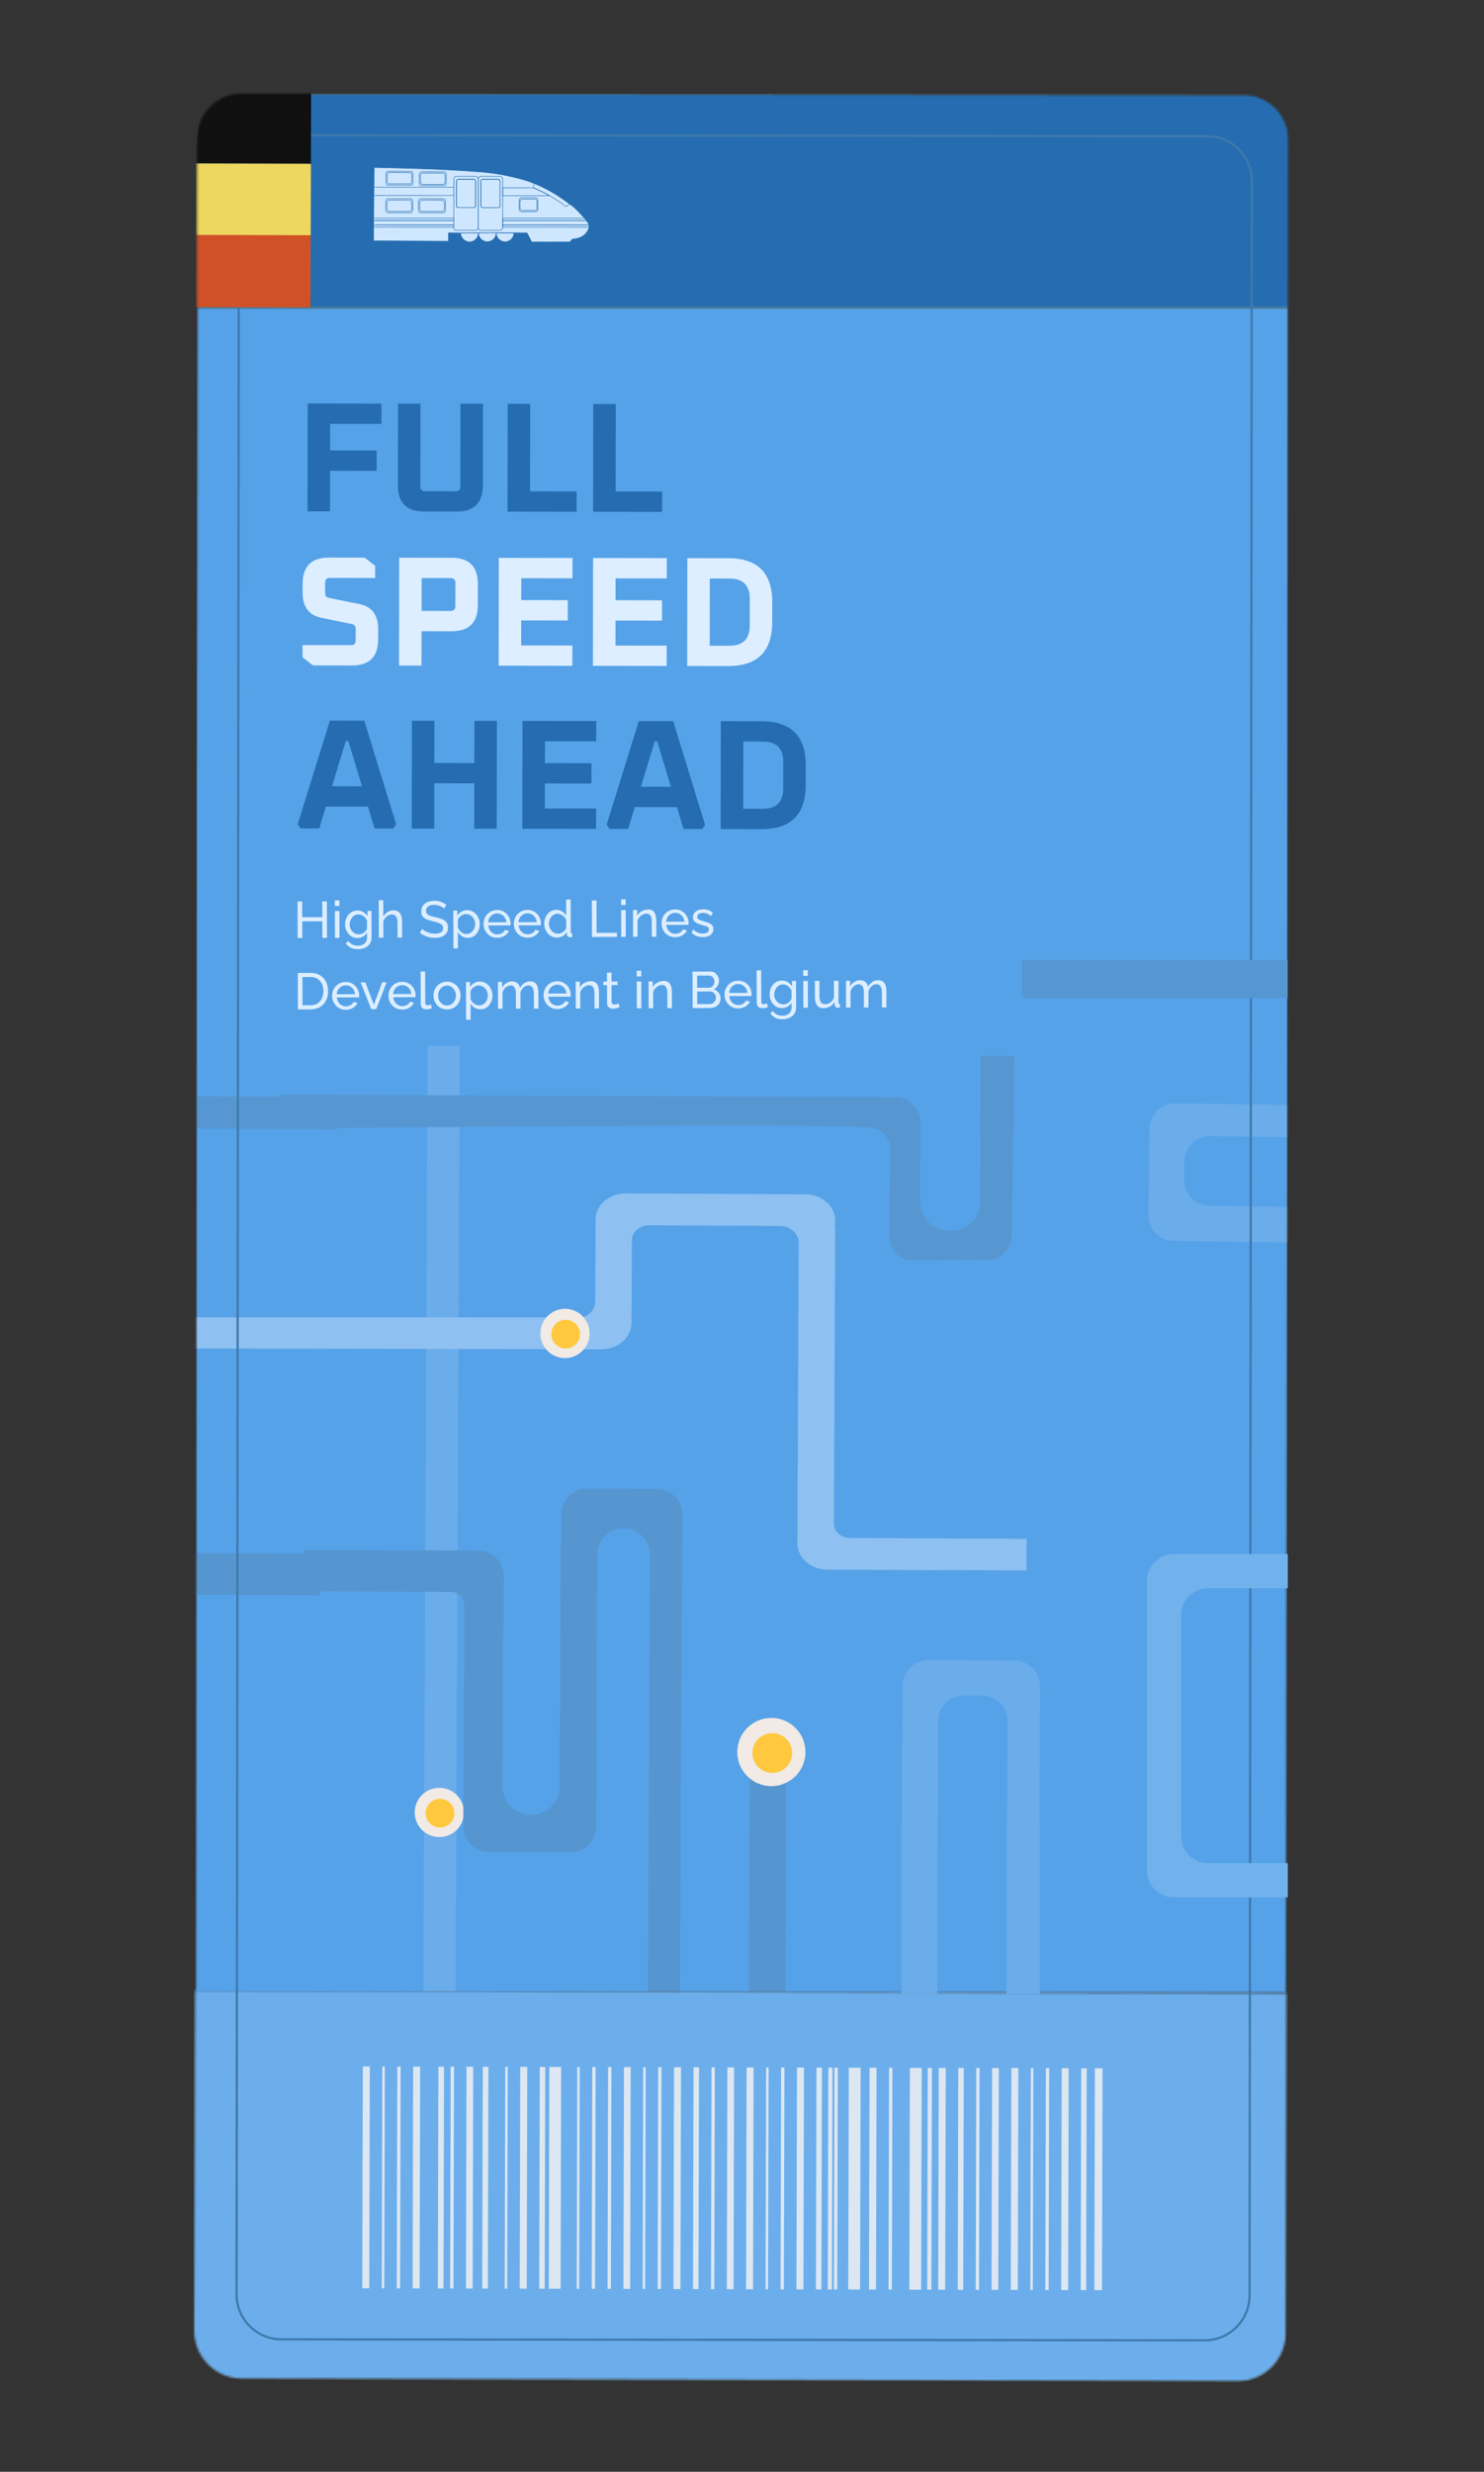 <svg width="665" height="1107" viewBox="0 0 665 1107" fill="none" xmlns="http://www.w3.org/2000/svg">
<rect x="0" y="0" width="665" height="1107" fill="#333333" stroke="none"/>
<g clip-path="url(#clip0_351_961)">
<mask id="mask0_351_961" style="mask-type:luminance" maskUnits="userSpaceOnUse" x="87" y="891" width="490" height="176">
<path d="M576.533 892.59L576.165 1045.03C576.14 1056.86 566.527 1066.42 554.693 1066.39L108.366 1065.26C96.532 1065.23 86.964 1055.62 86.999 1043.8L87.365 891.373L576.533 892.59Z" fill="white"/>
</mask>
<g mask="url(#mask0_351_961)">
<path d="M576.533 892.59L576.165 1045.03C576.14 1056.86 566.527 1066.42 554.693 1066.39L108.366 1065.26C96.532 1065.23 86.964 1055.62 86.999 1043.8L87.365 891.373L576.533 892.59Z" fill="#6CAEEC" stroke="#4B7C9B" stroke-miterlimit="10"/>
<g opacity="0.8">
<path d="M415.501 1025.46L417.369 1025.45L417.611 926.123L415.744 926.118L415.501 1025.46Z" fill="#F7F5F4"/>
<path d="M407.482 1025.45L412.782 1025.45L413.025 926.117L407.725 926.109L407.482 1025.45Z" fill="#F7F5F4"/>
<path d="M380.116 1025.36L385.416 1025.37L385.658 926.038L380.358 926.03L380.116 1025.36Z" fill="#F7F5F4"/>
<path d="M370.939 1025.34L372.807 1025.33L373.048 926.003L371.181 925.998L370.939 1025.34Z" fill="#F7F5F4"/>
<path d="M245.921 1025.02L251.221 1025.03L251.462 925.704L246.162 925.695L245.92 1025.03L245.921 1025.02Z" fill="#F7F5F4"/>
<path d="M216.09 1024.94L218.618 1024.96L218.861 925.621L216.331 925.617L216.09 1024.94Z" fill="#F7F5F4"/>
<path d="M196.207 1024.91L198.736 1024.91L198.978 925.584L196.448 925.58L196.206 1024.92L196.207 1024.91Z" fill="#F7F5F4"/>
<path d="M484.271 1025.63L486.72 1025.64L486.962 926.304L484.513 926.297L484.271 1025.63Z" fill="#F7F5F4"/>
<path d="M475.518 1025.6L478.65 1025.61L478.892 926.27L475.76 926.264L475.518 1025.6Z" fill="#F7F5F4"/>
<path d="M468.42 1025.59L469.915 1025.6L470.157 926.259L468.662 926.257L468.42 1025.59Z" fill="#F7F5F4"/>
<path d="M461.709 1025.57L462.814 1025.57L463.056 926.23L461.952 926.223L461.71 1025.56L461.709 1025.57Z" fill="#F7F5F4"/>
<path d="M452.955 1025.54L456.087 1025.54L456.329 926.206L453.198 926.199L452.955 1025.54Z" fill="#F7F5F4"/>
<path d="M444.334 1025.52L447.345 1025.53L447.587 926.192L444.576 926.186L444.334 1025.52Z" fill="#F7F5F4"/>
<path d="M437.224 1025.52L438.72 1025.52L438.962 926.181L437.467 926.178L437.224 1025.52Z" fill="#F7F5F4"/>
<path d="M429.177 1025.49L431.626 1025.5L431.868 926.163L429.419 926.156L429.177 1025.49Z" fill="#F7F5F4"/>
<path d="M420.423 1025.47L423.556 1025.47L423.798 926.13L420.666 926.123L420.424 1025.46L420.423 1025.47Z" fill="#F7F5F4"/>
<path d="M398.162 1025.4L399.657 1025.4L399.9 926.067L398.404 926.065L398.162 1025.4Z" fill="#F7F5F4"/>
<path d="M389.416 1025.38L392.548 1025.39L392.79 926.049L389.659 926.042L389.416 1025.38Z" fill="#F7F5F4"/>
<path d="M373.693 1025.35L375.189 1025.35L375.431 926.014L373.935 926.011L373.693 1025.35Z" fill="#F7F5F4"/>
<path d="M365.63 1025.34L368.079 1025.34L368.322 926.005L365.873 925.998L365.63 1025.34Z" fill="#F7F5F4"/>
<path d="M356.892 1025.31L360.025 1025.31L360.267 925.973L357.135 925.966L356.893 1025.3L356.892 1025.31Z" fill="#F7F5F4"/>
<path d="M349.779 1025.29L351.275 1025.29L351.517 925.95L350.021 925.948L349.779 1025.29Z" fill="#F7F5F4"/>
<path d="M343.076 1025.27L344.181 1025.27L344.423 925.933L343.319 925.935L343.075 1025.28L343.076 1025.27Z" fill="#F7F5F4"/>
<path d="M334.322 1025.25L337.454 1025.25L337.697 925.908L334.565 925.901L334.323 1025.24L334.322 1025.25Z" fill="#F7F5F4"/>
<path d="M325.701 1025.23L328.712 1025.23L328.954 925.894L325.943 925.888L325.701 1025.23Z" fill="#F7F5F4"/>
<path d="M318.599 1025.21L320.095 1025.21L320.337 925.873L318.842 925.871L318.599 1025.21Z" fill="#F7F5F4"/>
<path d="M310.544 1025.19L312.993 1025.19L313.236 925.855L310.787 925.849L310.544 1025.19Z" fill="#F7F5F4"/>
<path d="M301.791 1025.17L304.923 1025.18L305.165 925.842L302.034 925.835L301.791 1025.17Z" fill="#F7F5F4"/>
<path d="M294.701 1025.14L296.196 1025.15L296.439 925.81L294.943 925.807L294.701 1025.14Z" fill="#F7F5F4"/>
<path d="M287.983 1025.13L289.086 1025.14L289.329 925.792L288.225 925.794L287.983 1025.13Z" fill="#F7F5F4"/>
<path d="M279.365 1025.11L282.376 1025.12L282.618 925.778L279.607 925.772L279.365 1025.11Z" fill="#F7F5F4"/>
<path d="M272.255 1025.09L273.75 1025.09L273.993 925.746L272.498 925.744L272.255 1025.09Z" fill="#F7F5F4"/>
<path d="M265.154 1025.07L266.65 1025.07L266.892 925.737L265.396 925.735L265.154 1025.07Z" fill="#F7F5F4"/>
<path d="M258.437 1025.06L259.54 1025.07L259.783 925.729L258.679 925.722L258.437 1025.06Z" fill="#F7F5F4"/>
<path d="M241.63 1025.02L244.079 1025.03L244.322 925.692L241.873 925.686L241.63 1025.02Z" fill="#F7F5F4"/>
<path d="M232.892 1025L236.025 1025L236.267 925.66L233.135 925.653L232.893 1024.99L232.892 1025Z" fill="#F7F5F4"/>
<path d="M226.178 1024.99L227.282 1024.98L227.525 925.647L226.42 925.65L226.178 1024.99Z" fill="#F7F5F4"/>
<path d="M208.802 1024.93L211.814 1024.94L212.056 925.6L209.045 925.593L208.802 1024.93Z" fill="#F7F5F4"/>
<path d="M201.709 1024.9L203.204 1024.91L203.447 925.568L201.951 925.566L201.709 1024.9Z" fill="#F7F5F4"/>
<path d="M184.9 1024.88L188.032 1024.88L188.275 925.538L185.143 925.531L184.901 1024.87L184.9 1024.88Z" fill="#F7F5F4"/>
<path d="M177.795 1024.86L179.29 1024.86L179.532 925.524L178.037 925.522L177.795 1024.86Z" fill="#F7F5F4"/>
<path d="M171.085 1024.84L172.189 1024.84L172.431 925.507L171.326 925.509L171.084 1024.85L171.085 1024.84Z" fill="#F7F5F4"/>
<path d="M162.337 1024.81L165.47 1024.81L165.712 925.473L162.581 925.466L162.338 1024.8L162.337 1024.81Z" fill="#F7F5F4"/>
<path d="M490.391 1025.65L493.814 1025.66L494.056 926.321L490.634 926.309L490.391 1025.65Z" fill="#F7F5F4"/>
</g>
<path d="M559.938 1028.04L560.955 81.1C560.967 69.994 551.973 60.981 540.867 60.969L127.167 60.524C116.06 60.513 107.047 69.506 107.035 80.613L106.018 1027.55C106.006 1038.66 115 1047.67 126.107 1047.68L539.807 1048.13C550.913 1048.14 559.926 1039.15 559.938 1028.04Z" stroke="#3F79AC"/>
<path d="M576.533 892.59L576.165 1045.03C576.14 1056.86 566.527 1066.42 554.693 1066.39L108.366 1065.26C96.532 1065.23 86.964 1055.62 86.999 1043.8L87.365 891.373L576.533 892.59Z" stroke="#72ACDD" stroke-miterlimit="10"/>
</g>
<mask id="mask1_351_961" style="mask-type:luminance" maskUnits="userSpaceOnUse" x="87" y="41" width="491" height="852">
<path d="M577.494 62.459L576.602 892.758L87.423 892.233L88.314 61.933C88.326 50.833 97.346 41.833 108.446 41.845L557.406 42.327C568.506 42.339 577.506 51.359 577.494 62.459Z" fill="white"/>
</mask>
<g mask="url(#mask1_351_961)">
<mask id="mask2_351_961" style="mask-type:luminance" maskUnits="userSpaceOnUse" x="87" y="41" width="491" height="852">
<path d="M577.494 62.459L576.602 892.758L87.423 892.233L88.314 61.933C88.326 50.833 97.346 41.833 108.446 41.845L557.406 42.327C568.506 42.339 577.506 51.359 577.494 62.459Z" fill="white"/>
</mask>
<g mask="url(#mask2_351_961)">
<path d="M577.494 62.459L576.602 892.758L87.423 892.233L88.314 61.933C88.326 50.833 97.346 41.833 108.446 41.845L557.406 42.327C568.506 42.339 577.506 51.359 577.494 62.459Z" fill="#56A2E9"/>
<path d="M189.451 950.891L203.883 950.955L206.009 468.447L191.578 468.383L189.451 950.891Z" fill="#6BACEA"/>
<path d="M439.247 507.988L454.266 508.054L454.421 472.843L439.402 472.777L439.247 507.988Z" fill="#5697D1"/>
<path d="M82.244 505.429L151.438 505.734L151.501 491.303L82.308 490.998L82.244 505.429Z" fill="#5697D1"/>
<path d="M197.919 800.724C191.85 800.148 186.464 804.6 185.888 810.669C185.312 816.737 189.764 822.123 195.833 822.699C201.901 823.275 207.287 818.823 207.863 812.755C208.439 806.686 203.987 801.3 197.919 800.724Z" fill="#F1EAE5"/>
<path d="M197.795 805.618C194.257 805.282 191.117 807.878 190.781 811.416C190.446 814.953 193.041 818.093 196.579 818.429C200.117 818.765 203.257 816.169 203.592 812.632C203.928 809.094 201.333 805.954 197.795 805.618Z" fill="#FFC83E"/>
<path d="M422.471 703.188L422.529 688.977L380.829 688.794C376.863 688.774 373.653 685.956 373.664 682.489L374.253 549.139L373.945 549.139C374.147 548.33 374.255 547.492 374.26 546.635C374.285 540.175 368.303 534.906 360.89 534.867C359.898 534.86 358.946 534.952 358.014 535.124L358.011 534.854L280.37 534.506C273.611 534.481 267.998 538.812 267.036 544.481C266.947 545.021 266.893 545.585 266.897 546.153L266.737 582.943C266.723 586.236 264.281 589.028 260.893 590.026L80.947 589.982L80.862 603.886L269.519 604.272C270.742 604.283 271.92 604.144 273.034 603.874C278.66 602.549 282.824 598.051 282.978 592.681C282.986 592.595 282.994 592.51 282.992 592.423L283.152 555.431C283.166 551.734 286.617 548.757 290.854 548.774L349.325 549.036C354.091 549.055 357.94 552.445 357.922 556.595L357.33 691.197C357.304 697.658 363.286 702.926 370.7 702.965L422.46 703.197L422.471 703.188Z" fill="#8EC1F1"/>
<path d="M413.488 703.104L477.555 703.387L477.617 689.255L413.55 688.972L413.488 703.104Z" fill="#8EC1F1"/>
<path d="M81.189 714.175L143.445 714.449L143.528 695.779L81.272 695.505L81.189 714.175Z" fill="#5596D0"/>
<path d="M254.223 586.21C248.155 585.634 242.769 590.087 242.193 596.155C241.617 602.223 246.069 607.61 252.137 608.186C258.206 608.762 263.592 604.309 264.168 598.241C264.744 592.173 260.292 586.786 254.223 586.21Z" fill="#F1EAE5"/>
<path d="M254.1 591.096C250.562 590.76 247.422 593.355 247.086 596.893C246.75 600.431 249.346 603.571 252.884 603.907C256.421 604.242 259.561 601.647 259.897 598.109C260.233 594.572 257.637 591.431 254.1 591.096Z" fill="#FFC83E"/>
<path d="M404.447 754.983L404.094 844.038C404.094 844.038 404.097 844.106 404.094 844.144L420.058 844.205L420.346 770.748C420.371 764.393 425.539 759.268 431.894 759.294L440.05 759.317C446.405 759.342 451.529 764.519 451.504 770.874L451.225 844.331L465.707 844.387C465.707 844.387 465.704 844.319 465.707 844.281L466.061 755.216C466.086 748.862 460.952 743.693 454.597 743.668L415.996 743.519C409.641 743.494 404.472 748.629 404.447 754.983Z" fill="#6BACEA"/>
<path d="M525.971 555.734L615.017 557.011C615.017 557.011 615.084 557.009 615.123 557.013L615.349 541.05L541.9 540C535.545 539.908 530.474 534.688 530.565 528.334L530.673 520.178C530.764 513.824 535.994 508.754 542.349 508.845L615.799 509.885L616.005 495.405C616.005 495.405 615.937 495.408 615.899 495.404L526.843 494.126C520.489 494.035 515.267 499.115 515.176 505.47L514.627 544.067C514.536 550.422 519.616 555.643 525.971 555.734Z" fill="#6BACEA"/>
<path d="M136.363 694.112L182.433 694.324C182.491 694.32 182.54 694.315 182.597 694.32C182.733 694.314 182.859 694.307 182.993 694.31L214.364 694.427C220.719 694.452 225.844 699.62 225.818 705.975L225.739 726.802C225.734 727.668 225.635 728.506 225.452 729.317L225.45 729.336L225.377 745.839L225.131 799.871C225.112 803.424 226.539 806.651 228.842 808.979C231.153 811.318 234.358 812.768 237.891 812.786C244.978 812.813 250.743 807.08 250.77 799.993L251.017 745.942L251.246 694.114C251.25 693.16 251.3 692.231 251.407 691.307L251.46 678.164C251.485 671.809 256.654 666.674 263.009 666.7L294.378 666.826C300.724 666.851 305.858 672.019 305.833 678.374L305.695 714.934C305.688 715.618 305.634 716.287 305.505 716.939L305.501 716.977C305.501 716.977 305.5 716.987 305.499 716.996L305.187 785.837C305.187 786.241 305.189 786.627 305.152 787.018C305.162 787.019 305.173 787.001 305.19 787.022L304.948 841.527L304.708 894.288C304.689 898.544 306.394 902.404 309.172 905.201C311.94 908.007 315.78 909.759 320.026 909.776C328.519 909.812 335.442 902.937 335.479 894.425L335.712 841.644L335.957 787.515L352.363 787.589L352.079 853.186L352.077 853.215L351.844 913.808C351.819 920.163 346.641 925.297 340.286 925.271L321.202 925.194L320.759 925.2L301.685 925.123C295.33 925.098 290.205 919.93 290.23 913.575L290.463 852.972C290.466 852.539 290.487 852.117 290.536 851.698L290.712 813.013C290.712 811.895 290.778 810.794 290.9 809.707C290.849 809.741 290.789 809.764 290.728 809.797L291.094 726.388L291.229 696.348C291.261 689.821 285.997 684.495 279.489 684.465C272.97 684.444 267.663 689.71 267.641 696.238L267.505 726.287L267.363 756.394C267.363 756.394 267.367 756.452 267.365 756.48C267.4 756.821 267.416 757.16 267.412 757.506L267.179 818.099C267.154 824.454 261.976 829.588 255.621 829.562L219.061 829.425C212.706 829.399 207.581 824.232 207.606 817.877L207.839 757.274C207.845 757.014 207.849 756.764 207.873 756.516C207.868 756.468 207.872 756.42 207.877 756.372L207.96 738.243L208.043 718.9C208.057 715.607 205.403 712.927 202.119 712.914L171.406 712.773L136.273 712.617L136.354 694.111L136.363 694.112Z" fill="#5596D0"/>
<path d="M125.548 490.202L283.574 490.908L288.86 490.928L368.254 491.279C368.604 491.235 368.954 491.21 369.31 491.206L400.951 491.32L400.961 491.32C407.315 491.346 412.439 496.523 412.414 502.878L412.284 534.382C412.325 535.783 412.356 537.182 412.387 538.582C412.365 542.057 413.847 545.222 416.268 547.513C418.68 549.813 422.022 551.238 425.719 551.252C433.007 551.289 438.969 545.815 439.163 538.995C439.173 538.899 439.172 538.803 439.172 538.697L439.38 491.452L453.891 491.509L454.248 491.505C454.248 491.505 454.241 491.572 454.257 491.612C454.267 491.805 454.258 492.007 454.259 492.199L453.709 532.689L453.444 552.737C453.351 559.095 448.679 564.268 443.002 564.316L408.515 564.549C402.838 564.588 398.315 559.477 398.407 553.129L398.436 550.897L398.869 519.142L398.946 513.254C398.71 512.192 398.37 511.206 397.916 510.305C397.366 509.194 396.641 508.21 395.688 507.387C395.066 506.847 394.403 506.418 393.674 506.079C392.014 505.305 390.001 504.998 387.311 504.82C382.754 504.532 372.283 504.337 358.027 504.236C356.574 504.224 355.082 504.217 353.551 504.206C285.12 503.846 142.35 505.176 125.478 505.346L125.548 490.202Z" fill="#5697D1"/>
<path d="M347.102 769.443C338.703 768.646 331.249 774.808 330.451 783.207C329.654 791.605 335.816 799.06 344.215 799.857C352.613 800.655 360.068 794.492 360.865 786.094C361.663 777.695 355.5 770.24 347.102 769.443Z" fill="#F1EAE5"/>
<path d="M346.108 776.188C341.188 776.167 337.182 780.137 337.16 785.057C337.139 789.977 341.11 793.983 346.029 794.005C350.949 794.026 354.955 790.056 354.977 785.136C354.998 780.216 351.028 776.21 346.108 776.188Z" fill="#FFC83E"/>
<path d="M-94.531 42H735.769V137.84H-114.641V57.919C-114.641 49.132 -105.631 42 -94.531 42Z" fill="#256DB0" stroke="#4B7C9B" stroke-miterlimit="10"/>
<path d="M560.086 897.895L560.963 81.105C560.975 69.999 551.981 60.985 540.874 60.974L127.175 60.529C116.068 60.517 107.055 69.511 107.043 80.618L106.166 897.407C106.154 908.514 115.148 917.527 126.254 917.539L539.954 917.983C551.061 917.995 560.074 909.001 560.086 897.895Z" stroke="#3F79AC"/>
</g>
<path d="M103.785 40.936L139.387 41.038C139.387 41.038 139.411 41.047 139.411 41.062L139.318 73.349C139.318 73.349 139.31 73.373 139.294 73.373L87.744 73.225C87.744 73.225 87.72 73.217 87.72 73.201L87.767 56.863C87.792 48.048 94.97 40.911 103.785 40.936Z" fill="#101010"/>
<path d="M139.325 73.359L87.727 73.211L87.634 105.545L139.232 105.693L139.325 73.359Z" fill="#EED75F"/>
<path d="M139.223 105.346L87.625 105.198L87.532 137.533L139.131 137.681L139.223 105.346Z" fill="#D15127"/>
</g>
<path d="M146.473 403.692L146.527 420.022L144.457 420.029L144.432 412.6L135.439 412.63L135.464 420.059L133.394 420.066L133.34 403.736L135.41 403.729L135.433 410.79L144.426 410.76L144.403 403.699L146.473 403.692ZM150.12 420.01L150.08 408.004L152.104 407.997L152.144 420.003L150.12 420.01ZM150.073 405.75L150.064 403.22L152.088 403.213L152.096 405.743L150.073 405.75ZM160.205 420.114C159.392 420.117 158.641 419.959 157.95 419.639C157.274 419.304 156.69 418.853 156.197 418.288C155.704 417.707 155.319 417.049 155.04 416.314C154.777 415.579 154.644 414.812 154.642 414.015C154.639 413.172 154.767 412.374 155.025 411.622C155.298 410.869 155.679 410.209 156.168 409.64C156.672 409.056 157.261 408.601 157.935 408.277C158.608 407.937 159.359 407.766 160.187 407.763C161.184 407.76 162.051 408.003 162.788 408.491C163.541 408.979 164.172 409.598 164.681 410.348L164.673 407.956L166.467 407.95L166.506 419.818C166.51 420.952 166.237 421.911 165.688 422.695C165.154 423.479 164.42 424.072 163.486 424.474C162.567 424.891 161.54 425.101 160.406 425.105C159.056 425.109 157.952 424.875 157.091 424.403C156.231 423.93 155.516 423.289 154.946 422.478L156.115 421.439C156.593 422.143 157.208 422.67 157.961 423.02C158.729 423.37 159.542 423.544 160.401 423.541C161.136 423.538 161.811 423.398 162.423 423.12C163.051 422.857 163.548 422.449 163.914 421.896C164.296 421.343 164.485 420.652 164.482 419.824L164.475 417.708C164.033 418.446 163.422 419.03 162.641 419.462C161.876 419.894 161.064 420.112 160.205 420.114ZM160.821 418.456C161.25 418.455 161.664 418.377 162.062 418.222C162.46 418.068 162.827 417.867 163.164 417.621C163.5 417.359 163.783 417.067 164.012 416.744C164.241 416.421 164.393 416.091 164.469 415.753L164.457 412.303C164.241 411.752 163.932 411.27 163.532 410.857C163.132 410.429 162.679 410.101 162.172 409.873C161.665 409.629 161.144 409.508 160.607 409.51C159.994 409.512 159.442 409.644 158.952 409.907C158.478 410.169 158.073 410.523 157.737 410.969C157.401 411.399 157.142 411.883 156.96 412.42C156.777 412.958 156.687 413.502 156.689 414.054C156.691 414.652 156.8 415.219 157.017 415.755C157.233 416.276 157.526 416.742 157.895 417.155C158.265 417.568 158.703 417.888 159.209 418.117C159.716 418.345 160.253 418.458 160.821 418.456ZM180.192 419.91L178.168 419.917L178.146 413.201C178.142 411.974 177.916 411.055 177.47 410.443C177.038 409.831 176.416 409.527 175.604 409.529C175.082 409.531 174.554 409.671 174.018 409.948C173.498 410.226 173.039 410.603 172.642 411.08C172.245 411.541 171.955 412.079 171.773 412.693L171.797 419.938L169.773 419.945L169.717 403.155L171.741 403.148L171.766 410.508C172.238 409.648 172.88 408.971 173.691 408.478C174.517 407.969 175.406 407.713 176.356 407.71C177.077 407.707 177.676 407.836 178.152 408.095C178.643 408.338 179.035 408.69 179.328 409.149C179.621 409.608 179.83 410.144 179.955 410.757C180.095 411.354 180.166 412.013 180.168 412.734L180.192 419.91ZM199.027 406.944C198.842 406.73 198.596 406.524 198.289 406.326C197.981 406.127 197.636 405.952 197.252 405.8C196.868 405.633 196.446 405.504 195.986 405.413C195.541 405.308 195.073 405.255 194.582 405.257C193.325 405.261 192.398 405.502 191.802 405.979C191.205 406.457 190.908 407.109 190.911 407.937C190.913 408.52 191.068 408.979 191.376 409.316C191.683 409.652 192.152 409.927 192.781 410.139C193.426 410.352 194.24 410.571 195.222 410.798C196.357 411.04 197.339 411.335 198.169 411.685C198.998 412.035 199.636 412.508 200.082 413.105C200.529 413.686 200.754 414.467 200.757 415.449C200.76 416.231 200.609 416.913 200.304 417.497C200.015 418.065 199.602 418.542 199.067 418.927C198.531 419.297 197.904 419.575 197.183 419.762C196.463 419.933 195.682 420.02 194.838 420.022C194.01 420.025 193.197 419.943 192.399 419.777C191.617 419.596 190.872 419.338 190.166 419.003C189.459 418.668 188.799 418.248 188.184 417.744L189.167 415.993C189.413 416.253 189.728 416.513 190.112 416.772C190.512 417.016 190.957 417.245 191.449 417.458C191.955 417.671 192.5 417.845 193.084 417.981C193.667 418.102 194.265 418.161 194.878 418.159C196.043 418.155 196.947 417.945 197.59 417.529C198.233 417.098 198.553 416.476 198.55 415.663C198.548 415.05 198.362 414.56 197.993 414.193C197.639 413.826 197.109 413.521 196.403 413.278C195.697 413.035 194.837 412.793 193.824 412.551C192.72 412.278 191.791 411.982 191.039 411.663C190.286 411.328 189.717 410.893 189.332 410.358C188.962 409.822 188.776 409.125 188.773 408.266C188.77 407.224 189.02 406.341 189.523 405.619C190.027 404.897 190.723 404.35 191.611 403.979C192.499 403.608 193.503 403.421 194.622 403.417C195.358 403.415 196.041 403.489 196.67 403.64C197.314 403.791 197.913 404.004 198.466 404.278C199.019 404.552 199.526 404.88 199.987 405.262L199.027 406.944ZM209.636 420.042C208.655 420.045 207.78 419.803 207.012 419.315C206.243 418.827 205.636 418.208 205.188 417.458L205.213 424.726L203.189 424.733L203.132 407.828L204.926 407.822L204.934 410.076C205.407 409.338 206.026 408.746 206.791 408.299C207.556 407.836 208.391 407.603 209.296 407.6C210.124 407.597 210.883 407.764 211.574 408.099C212.266 408.434 212.865 408.892 213.373 409.473C213.881 410.054 214.274 410.719 214.553 411.47C214.846 412.205 214.995 412.979 214.997 413.791C215.001 414.926 214.775 415.969 214.318 416.922C213.876 417.874 213.25 418.635 212.439 419.205C211.629 419.759 210.694 420.039 209.636 420.042ZM209.009 418.296C209.607 418.294 210.144 418.17 210.618 417.923C211.108 417.661 211.521 417.322 211.857 416.907C212.208 416.476 212.475 415.992 212.657 415.455C212.839 414.918 212.929 414.365 212.927 413.798C212.925 413.2 212.816 412.633 212.6 412.097C212.399 411.561 212.106 411.087 211.721 410.674C211.352 410.261 210.914 409.941 210.407 409.712C209.915 409.469 209.378 409.348 208.796 409.35C208.428 409.351 208.044 409.421 207.646 409.561C207.263 409.7 206.896 409.901 206.544 410.162C206.192 410.409 205.894 410.694 205.65 411.016C205.406 411.339 205.246 411.685 205.171 412.053L205.182 415.48C205.414 416 205.722 416.475 206.107 416.903C206.491 417.331 206.937 417.674 207.444 417.933C207.951 418.177 208.473 418.298 209.009 418.296ZM222.816 419.998C221.911 420.001 221.083 419.843 220.331 419.524C219.593 419.189 218.948 418.738 218.394 418.173C217.855 417.592 217.432 416.927 217.122 416.176C216.829 415.426 216.68 414.629 216.677 413.786C216.674 412.651 216.931 411.615 217.449 410.678C217.967 409.741 218.685 408.987 219.604 408.417C220.537 407.846 221.602 407.559 222.798 407.555C224.009 407.551 225.06 407.839 225.952 408.419C226.858 408.983 227.558 409.732 228.052 410.666C228.561 411.584 228.817 412.58 228.821 413.653C228.822 413.807 228.814 413.96 228.8 414.113C228.8 414.251 228.793 414.359 228.778 414.435L218.819 414.469C218.883 415.25 219.1 415.947 219.47 416.559C219.855 417.156 220.347 417.63 220.946 417.981C221.545 418.316 222.19 418.482 222.88 418.48C223.616 418.478 224.305 418.291 224.948 417.921C225.606 417.551 226.057 417.067 226.3 416.468L228.05 416.945C227.791 417.528 227.402 418.051 226.882 418.513C226.378 418.974 225.773 419.337 225.069 419.6C224.38 419.863 223.629 419.996 222.816 419.998ZM218.745 413.066L226.933 413.039C226.869 412.257 226.644 411.568 226.259 410.971C225.874 410.374 225.382 409.908 224.782 409.573C224.183 409.237 223.523 409.071 222.803 409.073C222.097 409.076 221.446 409.246 220.849 409.586C220.253 409.925 219.763 410.394 219.382 410.994C219.016 411.593 218.804 412.284 218.745 413.066ZM236.405 419.953C235.5 419.956 234.672 419.798 233.919 419.478C233.182 419.143 232.537 418.693 231.983 418.128C231.444 417.547 231.02 416.881 230.711 416.131C230.417 415.381 230.269 414.584 230.266 413.74C230.262 412.606 230.52 411.57 231.038 410.633C231.556 409.696 232.274 408.942 233.192 408.372C234.126 407.801 235.191 407.514 236.387 407.51C237.598 407.506 238.649 407.794 239.54 408.374C240.447 408.938 241.147 409.687 241.641 410.621C242.15 411.539 242.406 412.535 242.41 413.608C242.41 413.761 242.403 413.915 242.388 414.068C242.389 414.206 242.382 414.314 242.366 414.39L232.407 414.423C232.471 415.205 232.688 415.902 233.058 416.514C233.444 417.111 233.936 417.585 234.535 417.935C235.134 418.271 235.779 418.437 236.469 418.435C237.205 418.432 237.894 418.246 238.537 417.876C239.195 417.506 239.646 417.021 239.889 416.423L241.639 416.9C241.38 417.483 240.991 418.006 240.471 418.468C239.967 418.929 239.362 419.292 238.658 419.555C237.968 419.818 237.218 419.95 236.405 419.953ZM232.334 413.021L240.522 412.993C240.458 412.212 240.233 411.522 239.848 410.926C239.463 410.329 238.97 409.863 238.371 409.528C237.772 409.192 237.112 409.026 236.392 409.028C235.686 409.03 235.035 409.201 234.438 409.541C233.841 409.88 233.352 410.349 232.971 410.948C232.605 411.548 232.393 412.238 232.334 413.021ZM243.878 413.718C243.874 412.584 244.101 411.548 244.558 410.611C245.03 409.659 245.671 408.898 246.482 408.328C247.308 407.757 248.25 407.471 249.308 407.467C250.274 407.464 251.141 407.714 251.91 408.217C252.678 408.721 253.278 409.332 253.71 410.052L253.686 402.876L255.71 402.869L255.758 417.359C255.759 417.604 255.806 417.788 255.898 417.91C256.006 418.017 256.175 418.078 256.405 418.093L256.41 419.657C256.027 419.719 255.728 419.751 255.513 419.752C255.115 419.753 254.761 419.616 254.454 419.341C254.162 419.066 254.015 418.76 254.014 418.423L254.01 417.411C253.538 418.179 252.903 418.787 252.107 419.234C251.312 419.681 250.484 419.906 249.626 419.909C248.798 419.912 248.03 419.753 247.324 419.434C246.633 419.099 246.026 418.641 245.503 418.06C244.995 417.479 244.594 416.821 244.3 416.086C244.021 415.335 243.881 414.546 243.878 413.718ZM253.728 415.456L253.716 412.007C253.531 411.486 253.23 411.019 252.815 410.606C252.399 410.179 251.931 409.843 251.408 409.599C250.902 409.34 250.395 409.212 249.889 409.213C249.291 409.215 248.747 409.347 248.257 409.61C247.783 409.857 247.37 410.195 247.019 410.626C246.683 411.041 246.424 411.517 246.242 412.054C246.059 412.592 245.969 413.152 245.971 413.734C245.973 414.332 246.075 414.899 246.276 415.435C246.492 415.971 246.785 416.446 247.155 416.858C247.539 417.271 247.977 417.592 248.469 417.82C248.975 418.048 249.52 418.161 250.103 418.16C250.471 418.158 250.846 418.088 251.229 417.949C251.627 417.809 252.002 417.617 252.354 417.37C252.706 417.124 253.004 416.839 253.248 416.516C253.493 416.178 253.652 415.825 253.728 415.456ZM265.284 419.627L265.23 403.297L267.3 403.29L267.348 417.78L276.456 417.75L276.462 419.59L265.284 419.627ZM278.394 419.583L278.354 407.578L280.378 407.571L280.418 419.577L278.394 419.583ZM278.346 405.324L278.338 402.794L280.362 402.787L280.37 405.317L278.346 405.324ZM294.113 419.531L292.089 419.538L292.067 412.822C292.063 411.549 291.86 410.622 291.46 410.041C291.074 409.444 290.483 409.147 289.686 409.15C289.134 409.152 288.582 409.292 288.031 409.569C287.495 409.847 287.014 410.224 286.586 410.701C286.173 411.163 285.876 411.7 285.694 412.314L285.718 419.559L283.694 419.566L283.654 407.56L285.494 407.554L285.503 410.13C285.823 409.561 286.235 409.069 286.74 408.654C287.245 408.238 287.819 407.914 288.462 407.682C289.105 407.45 289.779 407.333 290.485 407.33C291.175 407.328 291.75 407.456 292.211 407.715C292.687 407.959 293.056 408.311 293.319 408.77C293.596 409.214 293.789 409.742 293.899 410.355C294.024 410.968 294.087 411.635 294.089 412.355L294.113 419.531ZM302.574 419.733C301.67 419.736 300.841 419.578 300.089 419.258C299.352 418.923 298.706 418.473 298.152 417.908C297.614 417.327 297.19 416.661 296.881 415.911C296.587 415.161 296.439 414.364 296.436 413.52C296.432 412.386 296.689 411.35 297.207 410.413C297.726 409.476 298.444 408.722 299.362 408.152C300.295 407.581 301.36 407.294 302.556 407.29C303.767 407.286 304.819 407.574 305.71 408.154C306.617 408.718 307.317 409.467 307.81 410.401C308.32 411.319 308.576 412.315 308.579 413.388C308.58 413.541 308.573 413.695 308.558 413.848C308.558 413.986 308.551 414.094 308.536 414.17L298.577 414.203C298.641 414.985 298.858 415.682 299.228 416.294C299.613 416.891 300.106 417.365 300.705 417.715C301.304 418.051 301.948 418.217 302.638 418.215C303.374 418.212 304.064 418.026 304.707 417.656C305.365 417.286 305.815 416.801 306.059 416.202L307.808 416.68C307.55 417.263 307.16 417.786 306.641 418.248C306.136 418.709 305.532 419.072 304.827 419.335C304.138 419.598 303.387 419.73 302.574 419.733ZM298.503 412.801L306.691 412.773C306.627 411.992 306.403 411.302 306.017 410.706C305.632 410.109 305.14 409.643 304.541 409.307C303.942 408.972 303.282 408.806 302.561 408.808C301.856 408.81 301.205 408.981 300.608 409.321C300.011 409.66 299.522 410.129 299.14 410.728C298.774 411.328 298.562 412.018 298.503 412.801ZM314.967 419.692C313.971 419.695 313.035 419.537 312.16 419.218C311.285 418.884 310.532 418.388 309.901 417.731L310.678 416.302C311.37 416.944 312.062 417.402 312.753 417.675C313.443 417.949 314.149 418.085 314.87 418.082C315.698 418.079 316.372 417.924 316.892 417.615C317.413 417.292 317.672 416.823 317.67 416.21C317.668 415.765 317.529 415.436 317.252 415.222C316.991 415.008 316.615 414.833 316.124 414.697C315.632 414.545 315.049 414.379 314.374 414.197C313.545 413.954 312.847 413.696 312.278 413.422C311.71 413.148 311.28 412.804 310.987 412.391C310.694 411.978 310.547 411.457 310.545 410.829C310.542 410.062 310.739 409.417 311.136 408.895C311.533 408.357 312.076 407.948 312.765 407.67C313.47 407.392 314.267 407.251 315.156 407.248C316.045 407.245 316.851 407.381 317.572 407.654C318.294 407.928 318.916 408.332 319.439 408.867L318.524 410.273C318.047 409.784 317.524 409.425 316.956 409.197C316.388 408.954 315.751 408.833 315.046 408.836C314.632 408.837 314.226 408.892 313.828 409.001C313.429 409.094 313.1 409.271 312.84 409.533C312.581 409.779 312.451 410.132 312.453 410.592C312.454 410.976 312.555 411.282 312.755 411.511C312.97 411.725 313.278 411.908 313.677 412.06C314.091 412.212 314.59 412.379 315.174 412.561C316.079 412.819 316.862 413.077 317.522 413.335C318.198 413.594 318.72 413.929 319.089 414.342C319.459 414.755 319.645 415.329 319.647 416.065C319.651 417.2 319.225 418.091 318.368 418.738C317.512 419.369 316.378 419.687 314.967 419.692ZM133.501 452.065L133.446 435.736L139.104 435.717C140.852 435.711 142.31 436.074 143.478 436.806C144.661 437.523 145.546 438.501 146.133 439.741C146.719 440.966 147.015 442.33 147.02 443.832C147.026 445.488 146.709 446.931 146.069 448.16C145.429 449.388 144.52 450.342 143.341 451.021C142.163 451.699 140.769 452.041 139.159 452.047L133.501 452.065ZM144.927 443.839C144.923 442.613 144.69 441.525 144.226 440.576C143.779 439.627 143.124 438.885 142.264 438.351C141.404 437.817 140.352 437.553 139.11 437.557L135.522 437.569L135.564 450.219L139.152 450.207C140.41 450.202 141.467 449.923 142.324 449.368C143.18 448.798 143.83 448.037 144.271 447.085C144.713 446.117 144.931 445.035 144.927 443.839ZM154.956 452.224C154.051 452.227 153.223 452.069 152.47 451.749C151.733 451.414 151.088 450.964 150.534 450.399C149.995 449.818 149.572 449.152 149.262 448.402C148.969 447.652 148.82 446.855 148.817 446.011C148.814 444.877 149.071 443.841 149.589 442.904C150.107 441.967 150.825 441.213 151.744 440.643C152.677 440.072 153.742 439.785 154.938 439.781C156.149 439.777 157.2 440.065 158.092 440.645C158.998 441.209 159.698 441.958 160.192 442.892C160.701 443.81 160.957 444.806 160.961 445.879C160.962 446.032 160.954 446.186 160.94 446.339C160.94 446.477 160.933 446.585 160.918 446.661L150.959 446.694C151.023 447.476 151.24 448.173 151.61 448.785C151.995 449.382 152.487 449.856 153.086 450.206C153.685 450.542 154.33 450.708 155.02 450.706C155.756 450.703 156.445 450.517 157.088 450.147C157.746 449.777 158.197 449.292 158.44 448.694L160.19 449.171C159.931 449.754 159.542 450.277 159.022 450.739C158.518 451.2 157.913 451.563 157.209 451.826C156.52 452.089 155.769 452.221 154.956 452.224ZM150.885 445.292L159.073 445.264C159.009 444.483 158.784 443.793 158.399 443.197C158.014 442.6 157.522 442.134 156.922 441.799C156.323 441.463 155.663 441.297 154.943 441.299C154.237 441.301 153.586 441.472 152.989 441.812C152.393 442.151 151.903 442.62 151.522 443.219C151.156 443.819 150.944 444.509 150.885 445.292ZM166.367 451.956L161.612 439.966L163.728 439.959L167.533 450.02L171.272 439.934L173.25 439.927L168.575 451.949L166.367 451.956ZM180.224 452.14C179.32 452.143 178.491 451.985 177.739 451.665C177.002 451.33 176.356 450.88 175.802 450.315C175.264 449.734 174.84 449.068 174.531 448.318C174.237 447.568 174.089 446.771 174.086 445.927C174.082 444.793 174.339 443.757 174.857 442.82C175.376 441.883 176.094 441.129 177.012 440.559C177.945 439.988 179.01 439.701 180.206 439.697C181.417 439.693 182.469 439.981 183.36 440.561C184.267 441.125 184.967 441.874 185.46 442.808C185.97 443.726 186.226 444.722 186.229 445.795C186.23 445.948 186.223 446.102 186.208 446.255C186.208 446.393 186.201 446.501 186.186 446.577L176.227 446.61C176.291 447.392 176.508 448.089 176.878 448.701C177.263 449.298 177.756 449.772 178.355 450.122C178.954 450.458 179.598 450.624 180.288 450.622C181.024 450.619 181.714 450.433 182.357 450.063C183.015 449.693 183.465 449.208 183.709 448.609L185.458 449.087C185.2 449.67 184.81 450.193 184.291 450.655C183.786 451.116 183.182 451.479 182.477 451.742C181.788 452.005 181.037 452.137 180.224 452.14ZM176.153 445.208L184.341 445.18C184.277 444.399 184.053 443.709 183.667 443.113C183.282 442.516 182.79 442.05 182.191 441.714C181.592 441.379 180.932 441.213 180.211 441.215C179.506 441.217 178.855 441.388 178.258 441.728C177.661 442.067 177.172 442.536 176.791 443.135C176.425 443.735 176.212 444.425 176.153 445.208ZM188.49 435.093L190.514 435.086L190.559 448.771C190.561 449.43 190.655 449.836 190.839 449.989C191.024 450.142 191.246 450.217 191.507 450.217C191.829 450.215 192.136 450.184 192.427 450.122C192.718 450.044 192.963 449.966 193.162 449.889L193.489 451.544C193.153 451.683 192.754 451.799 192.295 451.893C191.835 451.986 191.429 452.034 191.076 452.035C190.294 452.038 189.672 451.817 189.211 451.374C188.765 450.931 188.54 450.311 188.538 449.513L188.49 435.093ZM200.325 452.073C199.421 452.076 198.6 451.918 197.863 451.598C197.126 451.264 196.488 450.813 195.949 450.248C195.411 449.667 194.994 449.001 194.701 448.251C194.407 447.501 194.258 446.711 194.256 445.883C194.253 445.04 194.396 444.242 194.685 443.49C194.974 442.738 195.385 442.077 195.92 441.508C196.455 440.923 197.09 440.469 197.825 440.145C198.575 439.805 199.395 439.633 200.284 439.63C201.189 439.627 202.009 439.793 202.747 440.128C203.484 440.448 204.122 440.898 204.66 441.479C205.214 442.044 205.638 442.702 205.932 443.453C206.226 444.203 206.374 445 206.377 445.843C206.379 446.671 206.236 447.461 205.948 448.214C205.659 448.966 205.247 449.634 204.712 450.219C204.177 450.788 203.535 451.242 202.785 451.582C202.05 451.907 201.23 452.07 200.325 452.073ZM196.326 445.9C196.329 446.728 196.507 447.478 196.862 448.152C197.232 448.825 197.717 449.36 198.317 449.757C198.916 450.138 199.584 450.328 200.319 450.325C201.055 450.323 201.722 450.121 202.318 449.721C202.931 449.32 203.412 448.782 203.762 448.106C204.128 447.415 204.309 446.655 204.307 445.827C204.304 444.999 204.117 444.248 203.747 443.575C203.392 442.901 202.907 442.366 202.293 441.97C201.693 441.573 201.026 441.376 200.29 441.378C199.554 441.381 198.887 441.59 198.291 442.006C197.694 442.407 197.213 442.945 196.847 443.621C196.497 444.297 196.323 445.056 196.326 445.9ZM215.313 452.023C214.331 452.027 213.457 451.784 212.688 451.296C211.92 450.808 211.312 450.189 210.865 449.439L210.889 456.707L208.865 456.714L208.809 439.809L210.603 439.803L210.611 442.057C211.083 441.319 211.703 440.727 212.468 440.28C213.233 439.817 214.068 439.584 214.972 439.581C215.8 439.579 216.56 439.745 217.251 440.08C217.942 440.415 218.542 440.873 219.05 441.454C219.558 442.035 219.951 442.701 220.229 443.451C220.523 444.186 220.671 444.96 220.674 445.773C220.678 446.907 220.451 447.951 219.994 448.903C219.553 449.855 218.927 450.616 218.116 451.186C217.305 451.741 216.371 452.02 215.313 452.023ZM214.686 450.277C215.284 450.276 215.82 450.151 216.295 449.904C216.785 449.642 217.197 449.303 217.533 448.888C217.885 448.458 218.151 447.974 218.334 447.436C218.516 446.899 218.606 446.347 218.604 445.779C218.602 445.181 218.493 444.614 218.276 444.079C218.075 443.543 217.782 443.068 217.398 442.655C217.028 442.243 216.59 441.922 216.083 441.694C215.592 441.45 215.055 441.329 214.472 441.331C214.104 441.332 213.721 441.403 213.323 441.542C212.94 441.681 212.573 441.882 212.221 442.144C211.869 442.39 211.571 442.675 211.327 442.998C211.082 443.32 210.923 443.666 210.847 444.034L210.859 447.461C211.09 447.982 211.399 448.456 211.783 448.884C212.168 449.312 212.614 449.656 213.121 449.915C213.628 450.158 214.149 450.279 214.686 450.277ZM241.28 451.707L239.256 451.714L239.234 444.998C239.229 443.741 239.019 442.814 238.603 442.217C238.203 441.62 237.604 441.323 236.806 441.326C235.994 441.329 235.259 441.63 234.601 442.23C233.944 442.815 233.479 443.576 233.206 444.512L233.23 451.734L231.206 451.741L231.184 445.025C231.179 443.752 230.977 442.825 230.576 442.244C230.176 441.647 229.577 441.35 228.779 441.353C227.982 441.355 227.247 441.649 226.574 442.234C225.917 442.803 225.452 443.564 225.179 444.516L225.203 451.761L223.179 451.767L223.139 439.761L224.979 439.755L224.988 442.331C225.475 441.44 226.109 440.756 226.89 440.278C227.67 439.785 228.551 439.536 229.532 439.533C230.529 439.53 231.327 439.803 231.927 440.353C232.527 440.888 232.897 441.584 233.038 442.442C233.572 441.49 234.221 440.767 234.986 440.274C235.751 439.765 236.624 439.509 237.605 439.506C238.295 439.504 238.871 439.632 239.332 439.891C239.808 440.135 240.185 440.487 240.462 440.946C240.74 441.389 240.941 441.918 241.065 442.531C241.19 443.144 241.254 443.81 241.256 444.531L241.28 451.707ZM249.741 451.909C248.836 451.912 248.008 451.754 247.255 451.434C246.518 451.099 245.873 450.649 245.319 450.084C244.78 449.503 244.356 448.837 244.047 448.087C243.753 447.336 243.605 446.54 243.602 445.696C243.598 444.562 243.855 443.526 244.374 442.589C244.892 441.652 245.61 440.898 246.528 440.328C247.462 439.757 248.526 439.47 249.722 439.466C250.934 439.462 251.985 439.75 252.876 440.329C253.783 440.894 254.483 441.643 254.977 442.576C255.486 443.495 255.742 444.491 255.746 445.564C255.746 445.717 255.739 445.871 255.724 446.024C255.725 446.162 255.717 446.269 255.702 446.346L245.743 446.379C245.807 447.161 246.024 447.858 246.394 448.47C246.78 449.067 247.272 449.54 247.871 449.891C248.47 450.226 249.115 450.393 249.805 450.391C250.541 450.388 251.23 450.202 251.873 449.832C252.531 449.462 252.982 448.977 253.225 448.378L254.975 448.856C254.716 449.439 254.327 449.962 253.807 450.423C253.302 450.885 252.698 451.247 251.993 451.51C251.304 451.773 250.553 451.906 249.741 451.909ZM245.67 444.976L253.858 444.949C253.794 444.167 253.569 443.478 253.184 442.881C252.798 442.285 252.306 441.819 251.707 441.483C251.108 441.148 250.448 440.982 249.727 440.984C249.022 440.986 248.371 441.157 247.774 441.496C247.177 441.836 246.688 442.305 246.307 442.904C245.941 443.504 245.728 444.194 245.67 444.976ZM268.435 451.617L266.411 451.624L266.388 444.908C266.384 443.635 266.182 442.708 265.781 442.127C265.396 441.53 264.804 441.233 264.007 441.235C263.455 441.237 262.904 441.377 262.353 441.655C261.817 441.933 261.335 442.31 260.907 442.787C260.495 443.248 260.198 443.786 260.016 444.4L260.04 451.645L258.016 451.651L257.976 439.645L259.816 439.639L259.824 442.215C260.145 441.647 260.557 441.155 261.062 440.739C261.566 440.324 262.14 440 262.783 439.768C263.427 439.535 264.101 439.418 264.806 439.416C265.496 439.413 266.072 439.542 266.532 439.801C267.009 440.045 267.378 440.396 267.64 440.855C267.917 441.299 268.111 441.827 268.22 442.44C268.345 443.053 268.408 443.72 268.411 444.441L268.435 451.617ZM277.678 450.988C277.509 451.065 277.28 451.166 276.989 451.289C276.698 451.413 276.361 451.521 275.978 451.615C275.595 451.708 275.189 451.755 274.759 451.757C274.269 451.758 273.816 451.676 273.401 451.508C272.987 451.326 272.656 451.051 272.41 450.684C272.163 450.301 272.039 449.826 272.037 449.259L272.01 441.186L270.377 441.191L270.372 439.604L272.005 439.599L271.992 435.597L274.016 435.59L274.029 439.592L276.72 439.583L276.725 441.17L274.034 441.179L274.059 448.631C274.091 449.06 274.238 449.382 274.499 449.596C274.76 449.794 275.067 449.893 275.42 449.892C275.819 449.89 276.187 449.82 276.523 449.681C276.86 449.542 277.082 449.441 277.189 449.38L277.678 450.988ZM285.373 451.56L285.333 439.555L287.357 439.548L287.397 451.554L285.373 451.56ZM285.326 437.301L285.317 434.771L287.341 434.764L287.35 437.294L285.326 437.301ZM301.093 451.508L299.069 451.515L299.046 444.799C299.042 443.526 298.84 442.599 298.439 442.018C298.054 441.421 297.463 441.124 296.665 441.127C296.113 441.129 295.562 441.269 295.011 441.546C294.475 441.824 293.993 442.201 293.565 442.678C293.153 443.14 292.856 443.677 292.674 444.291L292.698 451.536L290.674 451.543L290.634 439.537L292.474 439.531L292.482 442.107C292.803 441.538 293.215 441.046 293.72 440.631C294.224 440.215 294.798 439.891 295.441 439.659C296.085 439.427 296.759 439.31 297.464 439.307C298.154 439.305 298.73 439.433 299.19 439.692C299.667 439.936 300.036 440.288 300.298 440.747C300.575 441.191 300.769 441.719 300.878 442.332C301.003 442.945 301.066 443.612 301.069 444.332L301.093 451.508ZM322.9 447.227C322.903 448.07 322.691 448.807 322.264 449.437C321.837 450.067 321.255 450.559 320.521 450.915C319.801 451.27 319.004 451.449 318.13 451.452L310.379 451.477L310.325 435.147L318.444 435.12C319.211 435.118 319.871 435.323 320.424 435.735C320.993 436.132 321.424 436.652 321.717 437.295C322.026 437.922 322.182 438.581 322.184 439.271C322.187 440.068 321.982 440.82 321.57 441.527C321.174 442.218 320.601 442.734 319.851 443.074C320.787 443.347 321.525 443.858 322.064 444.607C322.618 445.342 322.897 446.215 322.9 447.227ZM320.806 446.866C320.805 446.36 320.688 445.892 320.457 445.464C320.24 445.035 319.94 444.691 319.556 444.432C319.187 444.172 318.757 444.043 318.267 444.045L312.425 444.064L312.443 449.676L318.124 449.658C318.63 449.656 319.082 449.524 319.48 449.262C319.893 449 320.214 448.662 320.443 448.247C320.687 447.817 320.808 447.356 320.806 446.866ZM312.401 436.935L312.419 442.385L317.617 442.368C318.108 442.367 318.537 442.242 318.904 441.996C319.287 441.749 319.584 441.419 319.798 441.004C320.026 440.589 320.14 440.136 320.138 439.646C320.136 439.124 320.028 438.665 319.812 438.267C319.611 437.854 319.326 437.525 318.957 437.281C318.604 437.037 318.197 436.915 317.737 436.917L312.401 436.935ZM330.802 451.639C329.897 451.642 329.069 451.484 328.316 451.165C327.579 450.83 326.934 450.38 326.38 449.814C325.841 449.233 325.417 448.568 325.108 447.817C324.814 447.067 324.666 446.27 324.663 445.427C324.659 444.292 324.917 443.256 325.435 442.319C325.953 441.382 326.671 440.628 327.589 440.058C328.523 439.488 329.587 439.2 330.783 439.196C331.995 439.192 333.046 439.48 333.937 440.06C334.844 440.624 335.544 441.373 336.038 442.307C336.547 443.225 336.803 444.221 336.807 445.294C336.807 445.448 336.8 445.601 336.785 445.754C336.786 445.892 336.778 446 336.763 446.077L326.804 446.11C326.868 446.891 327.085 447.588 327.455 448.201C327.841 448.797 328.333 449.271 328.932 449.622C329.531 449.957 330.176 450.123 330.866 450.121C331.602 450.119 332.291 449.932 332.934 449.562C333.592 449.192 334.043 448.708 334.286 448.109L336.036 448.586C335.777 449.17 335.388 449.692 334.868 450.154C334.363 450.616 333.759 450.978 333.054 451.241C332.365 451.504 331.614 451.637 330.802 451.639ZM326.731 444.707L334.919 444.68C334.855 443.898 334.63 443.209 334.245 442.612C333.859 442.015 333.367 441.549 332.768 441.214C332.169 440.878 331.509 440.712 330.788 440.714C330.083 440.717 329.432 440.888 328.835 441.227C328.238 441.566 327.749 442.036 327.368 442.635C327.002 443.234 326.789 443.925 326.731 444.707ZM339.067 434.592L341.091 434.585L341.137 448.27C341.139 448.929 341.232 449.335 341.417 449.488C341.601 449.641 341.824 449.717 342.084 449.716C342.406 449.715 342.713 449.683 343.004 449.621C343.295 449.543 343.54 449.466 343.739 449.388L344.067 451.043C343.73 451.182 343.332 451.299 342.872 451.392C342.412 451.486 342.006 451.533 341.653 451.534C340.871 451.537 340.25 451.317 339.788 450.874C339.342 450.43 339.118 449.81 339.115 449.013L339.067 434.592ZM350.442 451.482C349.63 451.485 348.878 451.326 348.187 451.007C347.511 450.672 346.927 450.221 346.434 449.655C345.942 449.074 345.556 448.416 345.278 447.681C345.015 446.946 344.882 446.18 344.879 445.383C344.876 444.539 345.004 443.741 345.262 442.989C345.536 442.237 345.917 441.576 346.405 441.007C346.91 440.423 347.498 439.969 348.172 439.645C348.845 439.305 349.596 439.134 350.424 439.131C351.421 439.128 352.288 439.37 353.026 439.858C353.779 440.347 354.409 440.966 354.918 441.715L354.91 439.323L356.704 439.317L356.743 451.185C356.747 452.32 356.474 453.279 355.925 454.063C355.391 454.847 354.657 455.439 353.723 455.841C352.804 456.258 351.778 456.469 350.643 456.472C349.294 456.477 348.189 456.243 347.329 455.77C346.468 455.298 345.753 454.656 345.183 453.846L346.353 452.807C346.83 453.51 347.445 454.037 348.198 454.388C348.966 454.738 349.779 454.911 350.638 454.908C351.374 454.906 352.048 454.766 352.66 454.488C353.288 454.225 353.785 453.817 354.151 453.264C354.533 452.711 354.722 452.02 354.719 451.192L354.712 449.076C354.27 449.813 353.659 450.398 352.878 450.83C352.113 451.262 351.301 451.479 350.442 451.482ZM351.058 449.824C351.487 449.823 351.901 449.745 352.299 449.59C352.697 449.435 353.065 449.235 353.401 448.988C353.737 448.726 354.02 448.434 354.249 448.111C354.478 447.789 354.63 447.458 354.706 447.121L354.694 443.671C354.478 443.12 354.17 442.638 353.77 442.225C353.369 441.797 352.916 441.469 352.409 441.241C351.902 440.997 351.381 440.876 350.844 440.878C350.231 440.88 349.679 441.012 349.189 441.274C348.715 441.536 348.31 441.89 347.974 442.336C347.638 442.767 347.379 443.251 347.197 443.788C347.014 444.325 346.924 444.87 346.926 445.422C346.928 446.02 347.037 446.587 347.254 447.123C347.47 447.643 347.763 448.11 348.132 448.523C348.502 448.936 348.94 449.256 349.447 449.484C349.953 449.713 350.49 449.826 351.058 449.824ZM360.01 451.312L359.97 439.306L361.994 439.3L362.034 451.306L360.01 451.312ZM359.963 437.052L359.954 434.522L361.978 434.516L361.987 437.046L359.963 437.052ZM365.18 446.488L365.156 439.289L367.18 439.282L367.203 446.09C367.207 447.317 367.425 448.236 367.856 448.848C368.287 449.46 368.925 449.765 369.768 449.762C370.32 449.76 370.849 449.643 371.354 449.412C371.874 449.164 372.341 448.818 372.753 448.372C373.166 447.926 373.486 447.396 373.714 446.782L373.689 439.261L375.713 439.254L375.745 448.96C375.746 449.205 375.793 449.389 375.885 449.511C375.993 449.618 376.162 449.679 376.392 449.694L376.397 451.258C376.167 451.289 375.983 451.305 375.845 451.306C375.723 451.321 375.6 451.329 375.477 451.33C375.094 451.331 374.764 451.217 374.487 450.988C374.21 450.744 374.064 450.445 374.047 450.093L373.996 448.69C373.478 449.581 372.775 450.273 371.887 450.767C371.015 451.26 370.057 451.509 369.015 451.512C367.757 451.517 366.805 451.098 366.159 450.257C365.512 449.4 365.186 448.144 365.18 446.488ZM397.225 451.189L395.201 451.195L395.179 444.479C395.175 443.222 394.965 442.295 394.549 441.698C394.148 441.102 393.549 440.805 392.752 440.807C391.939 440.81 391.204 441.112 390.547 441.712C389.889 442.297 389.424 443.057 389.151 443.993L389.175 451.215L387.151 451.222L387.129 444.506C387.125 443.233 386.922 442.306 386.522 441.725C386.121 441.128 385.522 440.831 384.725 440.834C383.928 440.837 383.193 441.13 382.52 441.715C381.862 442.285 381.397 443.045 381.124 443.997L381.148 451.242L379.124 451.249L379.085 439.243L380.925 439.237L380.933 441.813C381.421 440.922 382.055 440.237 382.835 439.759C383.616 439.266 384.497 439.018 385.478 439.015C386.474 439.011 387.273 439.285 387.873 439.835C388.472 440.369 388.843 441.066 388.984 441.924C389.517 440.971 390.166 440.249 390.931 439.755C391.696 439.247 392.569 438.991 393.551 438.988C394.241 438.985 394.816 439.114 395.277 439.373C395.753 439.617 396.13 439.968 396.408 440.427C396.685 440.871 396.886 441.399 397.011 442.012C397.136 442.625 397.199 443.292 397.202 444.013L397.225 451.189Z" fill="#DCEEFF"/>
<path d="M226.336 104.307L230.312 104.323C230.303 106.455 228.585 108.215 226.454 108.282C224.323 108.349 222.424 106.607 222.36 104.425C222.36 104.387 222.36 104.353 222.359 104.315L226.336 104.302L226.336 104.307Z" fill="#CEE7FF" stroke="#256CB0" stroke-width="0.24" stroke-miterlimit="10"/>
<path d="M263.887 101.119C263.786 100.064 263.191 99.325 262.874 98.941C258.769 93.967 256.798 92.511 256.798 92.511C251.962 88.938 248.806 86.603 243.682 84.111C241.956 83.27 239.065 81.881 235.102 80.656C232.443 79.836 229.97 79.303 228.214 78.914C222.773 77.705 218.493 77.282 215.454 77.024C198.178 75.57 171.785 75.094 167.657 75.021C167.564 85.97 167.472 96.919 167.38 107.868C178.562 107.927 189.747 107.985 200.929 108.043C200.963 106.726 200.9 105.602 200.93 104.285C212.567 104.453 224.49 104.123 236.123 104.296C236.908 105.545 237.504 107.105 238.289 108.355C243.987 108.348 249.681 108.337 255.379 108.33C255.751 107.908 256.118 107.486 256.49 107.064C257.275 107.048 260.563 106.897 262.581 104.454C263 103.947 264.038 102.69 263.887 101.119Z" fill="#CEE7FF" stroke="#256CB0" stroke-width="0.24" stroke-miterlimit="10"/>
<path d="M218.375 104.283L222.351 104.269C222.358 106.401 220.654 108.174 218.523 108.257C216.393 108.341 214.48 106.613 214.4 104.432C214.4 104.394 214.399 104.36 214.398 104.322L218.374 104.279L218.375 104.283Z" fill="#CEE7FF" stroke="#256CB0" stroke-width="0.24" stroke-miterlimit="10"/>
<path d="M210.406 104.349L214.382 104.369C214.372 106.501 212.653 108.259 210.522 108.325C208.391 108.39 206.492 106.647 206.431 104.465C206.43 104.427 206.43 104.393 206.43 104.355L210.406 104.345L210.406 104.349Z" fill="#CEE7FF" stroke="#256CB0" stroke-width="0.24" stroke-miterlimit="10"/>
<mask id="mask3_351_961" style="mask-type:luminance" maskUnits="userSpaceOnUse" x="167" y="75" width="97" height="34">
<path d="M263.863 101.099C263.762 100.044 263.167 99.305 262.851 98.921C258.746 93.947 256.775 92.49 256.775 92.49C251.939 88.918 248.782 86.582 243.659 84.091C241.932 83.25 239.042 81.86 235.078 80.635C232.419 79.815 229.946 79.283 228.19 78.894C222.75 77.685 218.47 77.261 215.431 77.003C198.155 75.55 171.761 75.073 167.633 75C167.541 85.949 167.449 96.898 167.357 107.848C178.538 107.906 189.724 107.964 200.905 108.023C200.939 106.706 200.969 105.389 200.999 104.072C212.637 104.24 224.274 104.408 235.907 104.581C236.691 105.831 237.48 107.084 238.265 108.334C243.963 108.327 249.658 108.317 255.356 108.31C255.727 107.888 256.095 107.466 256.466 107.044C257.251 107.027 260.54 106.876 262.558 104.433C262.976 103.927 264.015 102.669 263.863 101.099Z" fill="white"/>
</mask>
<g mask="url(#mask3_351_961)">
<path d="M203.356 83.854L166.656 83.843L166.655 87.528L203.355 87.54L203.356 83.854Z" stroke="#256CB0" stroke-width="0.24" stroke-miterlimit="10"/>
<path d="M224.074 81.178L224.071 92.131C224.071 92.608 223.682 92.996 223.201 92.996L216.342 92.994C215.861 92.994 215.473 92.606 215.473 92.129L215.476 81.175C215.476 80.694 215.865 80.306 216.346 80.306L223.205 80.308C223.686 80.308 224.075 80.697 224.074 81.178Z" stroke="#256CB0" stroke-width="0.24" stroke-miterlimit="10"/>
<path d="M246.293 87.653L225.265 87.647L225.266 84.109L239.191 84.114C239.203 84.143 239.212 84.169 239.22 84.19C239.625 84.359 240.026 84.528 240.436 84.709C242.284 85.52 244.052 86.399 245.741 87.336C245.846 87.4 245.956 87.455 246.066 87.522C246.142 87.564 246.217 87.607 246.293 87.653Z" stroke="#256CB0" stroke-width="0.24" stroke-miterlimit="10"/>
<path d="M188.6 95.271L198.549 95.274C199.143 95.274 199.625 94.793 199.625 94.198L199.627 90.1C199.627 89.505 199.145 89.023 198.551 89.023L188.602 89.02C188.007 89.019 187.525 89.501 187.525 90.096L187.524 94.194C187.524 94.789 188.005 95.271 188.6 95.271Z" stroke="#256CB0" stroke-width="0.24" stroke-miterlimit="10"/>
<path d="M189.138 94.677L198.002 94.679C198.596 94.68 199.078 94.198 199.078 93.603L199.079 90.716C199.08 90.122 198.598 89.64 198.003 89.639L189.139 89.637C188.545 89.636 188.063 90.118 188.063 90.713L188.062 93.6C188.062 94.194 188.543 94.676 189.138 94.677Z" stroke="#256CB0" stroke-width="0.24" stroke-miterlimit="10"/>
<path d="M203.335 97.732L155.828 97.717L155.828 98.726L203.335 98.74L203.335 97.732Z" stroke="#256CB0" stroke-width="0.24" stroke-miterlimit="10"/>
<path d="M289.928 97.759L225.25 97.739L225.25 98.748L289.928 98.768L289.928 97.759Z" stroke="#256CB0" stroke-width="0.24" stroke-miterlimit="10"/>
<path d="M203.339 98.751L156.938 98.736L156.937 100.75L203.338 100.764L203.339 98.751Z" stroke="#256CB0" stroke-width="0.24" stroke-miterlimit="10"/>
<path d="M294.259 98.765L225.25 98.743L225.249 100.757L294.258 100.778L294.259 98.765Z" stroke="#256CB0" stroke-width="0.24" stroke-miterlimit="10"/>
<path d="M203.323 100.766L157.391 100.752L157.39 101.761L203.323 101.775L203.323 100.766Z" stroke="#256CB0" stroke-width="0.24" stroke-miterlimit="10"/>
<path d="M291.507 100.788L225.25 100.768L225.25 101.776L291.506 101.797L291.507 100.788Z" stroke="#256CB0" stroke-width="0.24" stroke-miterlimit="10"/>
<path d="M224.017 79.009L215.554 79.006C214.866 79.006 214.305 79.563 214.304 80.255L214.298 101.909C214.297 102.601 214.859 103.158 215.547 103.159L224.01 103.161C224.698 103.162 225.259 102.605 225.259 101.912L225.266 80.259C225.266 79.566 224.705 79.009 224.017 79.009ZM215.486 81.176C215.486 80.695 215.874 80.306 216.356 80.307L223.215 80.309C223.696 80.309 224.084 80.697 224.084 81.178L224.081 92.132C224.08 92.609 223.692 92.997 223.211 92.997L216.352 92.995C215.871 92.995 215.482 92.606 215.482 92.129L215.486 81.176Z" stroke="#256CB0" stroke-width="0.24" stroke-miterlimit="10"/>
<path d="M233.723 94.807L239.924 94.809C240.518 94.809 241 94.328 241 93.733L241.002 89.635C241.002 89.04 240.52 88.558 239.926 88.558L233.725 88.556C233.131 88.556 232.648 89.038 232.648 89.632L232.647 93.731C232.647 94.325 233.129 94.807 233.723 94.807Z" stroke="#256CB0" stroke-width="0.24" stroke-miterlimit="10"/>
<path d="M234.099 94.216L239.549 94.217C240.143 94.218 240.625 93.736 240.625 93.141L240.626 90.254C240.626 89.66 240.145 89.178 239.55 89.178L234.101 89.176C233.506 89.176 233.024 89.657 233.024 90.252L233.023 93.139C233.023 93.734 233.505 94.216 234.099 94.216Z" stroke="#256CB0" stroke-width="0.24" stroke-miterlimit="10"/>
<path d="M213.052 78.996L204.593 78.994C203.901 78.993 203.344 79.55 203.343 80.243L203.337 101.896C203.336 102.588 203.893 103.146 204.586 103.146L213.044 103.149C213.737 103.149 214.294 102.592 214.294 101.9L214.301 80.246C214.301 79.554 213.744 78.996 213.052 78.996ZM213.115 92.119C213.115 92.596 212.727 92.984 212.25 92.984L205.391 92.982C204.91 92.982 204.521 92.594 204.522 92.117L204.525 81.163C204.525 80.682 204.914 80.294 205.395 80.294L212.254 80.296C212.731 80.296 213.119 80.685 213.119 81.166L213.115 92.119Z" stroke="#256CB0" stroke-width="0.24" stroke-miterlimit="10"/>
<path d="M213.109 81.164L213.106 92.118C213.106 92.595 212.717 92.983 212.24 92.983L205.381 92.981C204.9 92.98 204.512 92.592 204.512 92.115L204.515 81.162C204.516 80.68 204.904 80.292 205.385 80.292L212.244 80.294C212.721 80.295 213.109 80.683 213.109 81.164Z" stroke="#256CB0" stroke-width="0.24" stroke-miterlimit="10"/>
<path d="M188.951 83.18L198.9 83.183C199.495 83.183 199.977 82.702 199.977 82.107L199.978 78.009C199.978 77.414 199.497 76.932 198.902 76.932L188.953 76.929C188.359 76.929 187.877 77.41 187.877 78.005L187.875 82.103C187.875 82.698 188.357 83.18 188.951 83.18Z" stroke="#256CB0" stroke-width="0.24" stroke-miterlimit="10"/>
<path d="M189.497 82.586L198.361 82.588C198.956 82.589 199.438 82.107 199.438 81.513L199.439 78.625C199.439 78.031 198.957 77.549 198.363 77.549L189.499 77.546C188.904 77.546 188.422 78.028 188.422 78.622L188.421 81.509C188.421 82.103 188.903 82.586 189.497 82.586Z" stroke="#256CB0" stroke-width="0.24" stroke-miterlimit="10"/>
<path d="M173.944 95.261L183.892 95.264C184.487 95.264 184.969 94.783 184.969 94.188L184.97 90.09C184.971 89.495 184.489 89.013 183.894 89.013L173.945 89.01C173.351 89.01 172.869 89.492 172.869 90.086L172.868 94.184C172.867 94.779 173.349 95.261 173.944 95.261Z" stroke="#256CB0" stroke-width="0.24" stroke-miterlimit="10"/>
<path d="M174.489 94.667L183.353 94.67C183.948 94.67 184.43 94.188 184.43 93.594L184.431 90.706C184.431 90.112 183.949 89.63 183.355 89.63L174.491 89.627C173.896 89.627 173.414 90.109 173.414 90.703L173.413 93.59C173.413 94.185 173.895 94.667 174.489 94.667Z" stroke="#256CB0" stroke-width="0.24" stroke-miterlimit="10"/>
<path d="M174.037 82.95L183.986 82.953C184.581 82.953 185.063 82.471 185.063 81.877L185.064 77.778C185.064 77.184 184.583 76.702 183.988 76.701L174.039 76.698C173.445 76.698 172.963 77.18 172.963 77.774L172.961 81.873C172.961 82.468 173.443 82.95 174.037 82.95Z" stroke="#256CB0" stroke-width="0.24" stroke-miterlimit="10"/>
<path d="M174.583 82.355L183.447 82.358C184.042 82.358 184.524 81.876 184.524 81.282L184.525 78.395C184.525 77.8 184.043 77.318 183.449 77.318L174.585 77.315C173.99 77.315 173.508 77.797 173.508 78.391L173.507 81.279C173.507 81.873 173.989 82.355 174.583 82.355Z" stroke="#256CB0" stroke-width="0.24" stroke-miterlimit="10"/>
<path d="M254.94 91.473C254.577 92.262 253.656 92.426 253.555 92.447C251.314 90.754 248.896 89.132 246.284 87.659C246.208 87.612 246.132 87.57 246.056 87.528C245.946 87.46 245.837 87.405 245.731 87.342C244.043 86.404 242.275 85.526 240.426 84.715C240.017 84.533 239.616 84.364 239.211 84.195C239.202 84.174 239.194 84.149 239.181 84.119C239.181 84.115 239.177 84.111 239.177 84.106C239.16 84.052 239.143 83.988 239.131 83.916C239.08 83.705 239.05 83.431 239.084 83.115C239.173 82.405 239.57 81.95 239.718 81.789C241.102 82.385 242.554 83.061 244.069 83.834C245.014 84.315 245.977 84.83 246.96 85.388C246.99 85.405 247.019 85.422 247.044 85.439C248.112 86.042 249.121 86.655 250.087 87.267C250.184 87.331 250.277 87.394 250.374 87.453C252.096 88.559 253.662 89.666 255.075 90.734C255.088 90.92 255.071 91.186 254.94 91.473Z" stroke="#256CB0" stroke-width="0.24" stroke-miterlimit="10"/>
</g>
<path d="M137.816 229.01L137.89 180.71L170.93 180.76L170.916 189.86L147.956 189.825L147.938 201.725L168.798 201.757L168.784 210.857L147.924 210.825L147.896 229.025L137.816 229.01ZM178.293 217.311L178.349 180.771L188.429 180.787L188.372 217.887C188.37 219.287 189.069 219.988 190.469 219.99L204.189 220.011C205.589 220.013 206.29 219.314 206.292 217.914L206.349 180.814L216.429 180.829L216.373 217.369C216.361 225.209 212.435 229.123 204.595 229.111L190.035 229.089C182.195 229.077 178.281 225.151 178.293 217.311ZM227.435 229.146L227.509 180.846L237.589 180.862L237.529 220.062L258.389 220.093L258.375 229.193L227.435 229.146ZM265.785 229.205L265.858 180.905L275.938 180.92L275.879 220.12L296.739 220.152L296.725 229.252L265.785 229.205Z" fill="#256CB0"/>
<path d="M135.564 294.366L135.572 288.906L157.272 288.939C158.672 288.941 159.373 288.243 159.375 286.843L159.383 281.803C159.385 280.449 158.803 279.678 157.636 279.49L143.991 276.669C138.392 275.541 135.598 271.78 135.608 265.386L135.614 261.466C135.626 253.626 139.552 249.712 147.392 249.724L163.422 249.749L168.106 253.396L168.098 258.856L147.798 258.825C146.398 258.823 145.697 259.522 145.695 260.922L145.688 265.472C145.686 266.778 146.268 267.549 147.434 267.784L161.08 270.535C166.678 271.664 169.473 275.425 169.463 281.818L169.456 286.298C169.444 294.138 165.518 298.052 157.678 298.04L140.248 298.013L135.564 294.366ZM178.81 298.072L178.884 249.772L202.404 249.808C210.244 249.82 214.158 253.746 214.146 261.586L214.132 270.966C214.12 278.806 210.194 282.72 202.354 282.708L188.914 282.688L188.89 298.088L178.81 298.072ZM188.928 273.588L201.948 273.607C203.348 273.61 204.049 272.911 204.051 271.511L204.067 261.011C204.069 259.611 203.37 258.91 201.97 258.907L188.95 258.888L188.928 273.588ZM223.449 298.14L223.523 249.84L256.563 249.891L256.549 258.991L233.589 258.956L233.574 268.756L254.434 268.787L254.42 277.887L233.56 277.856L233.543 289.056L256.503 289.091L256.489 298.191L223.449 298.14ZM265.695 298.205L265.769 249.905L298.809 249.955L298.795 259.055L275.835 259.02L275.82 268.82L296.68 268.852L296.666 277.952L275.806 277.92L275.789 289.12L298.749 289.155L298.735 298.255L265.695 298.205ZM307.941 298.269L308.015 249.969L326.355 249.997C339.515 250.017 346.085 256.607 346.065 269.767L346.051 278.587C346.031 291.747 339.441 298.317 326.281 298.297L307.941 298.269ZM318.035 289.184L326.855 289.198C332.922 289.207 335.96 286.178 335.969 280.112L335.987 268.212C335.996 262.145 332.967 259.107 326.901 259.098L318.081 259.084L318.035 289.184Z" fill="#DCEEFF"/>
<path d="M133.415 369.113L147.836 322.725L163.236 322.748L177.515 369.18L176.252 371.068L167.852 371.055L164.927 361.251L146.027 361.222L143.072 371.018L134.672 371.005L133.415 369.113ZM148.771 352.126L162.211 352.147L156.082 331.837L154.962 331.836L148.771 352.126ZM184.514 371.081L184.587 322.781L194.667 322.796L194.638 341.696L212.558 341.724L212.587 322.824L222.667 322.839L222.593 371.139L212.513 371.124L212.544 350.824L194.624 350.796L194.593 371.096L184.514 371.081ZM234.074 371.156L234.148 322.856L267.188 322.907L267.174 332.007L244.214 331.972L244.199 341.772L265.059 341.804L265.045 350.904L244.185 350.872L244.168 362.072L267.128 362.107L267.114 371.207L234.074 371.156ZM271.843 369.324L286.264 322.936L301.664 322.959L315.943 369.391L314.68 371.279L306.28 371.266L303.355 361.462L284.455 361.433L281.5 371.229L273.1 371.216L271.843 369.324ZM287.199 352.337L300.639 352.358L294.51 332.048L293.39 332.047L287.199 352.337ZM322.941 371.292L323.015 322.992L341.355 323.02C354.515 323.04 361.085 329.63 361.065 342.79L361.051 351.61C361.031 364.77 354.441 371.34 341.281 371.32L322.941 371.292ZM333.035 362.207L341.855 362.221C347.922 362.23 350.96 359.201 350.969 353.134L350.987 341.234C350.996 335.168 347.967 332.13 341.901 332.121L333.081 332.107L333.035 362.207Z" fill="#256CB0"/>
<rect x="458" y="430" width="119" height="17" fill="#5697D1"/>
<rect x="404" y="816" width="16" height="77" fill="#6BACEA"/>
<rect x="451" y="816" width="15" height="77" fill="#6BACEA"/>
<rect x="459.992" y="683" width="25" height="26" fill="#56A2E9"/>
</g>
<g clip-path="url(#clip1_351_961)">
<path d="M541.292 711.3H577.072V696H525.992C519.362 696 513.992 701.38 513.992 708.01V837.72C513.992 844.35 519.362 849.72 525.992 849.72H577.072V834.43H541.282C534.652 834.43 529.282 829.06 529.282 822.43V723.3C529.282 716.67 534.662 711.3 541.292 711.3Z" fill="#71B2ED"/>
</g>
<defs>
<clipPath id="clip0_351_961">
<rect width="1059.75" height="573.5" fill="white" transform="translate(664.938 51.312) rotate(95.072)"/>
</clipPath>
<clipPath id="clip1_351_961">
<rect width="63.08" height="153.72" fill="white" transform="translate(513.992 696)"/>
</clipPath>
</defs>
</svg>
